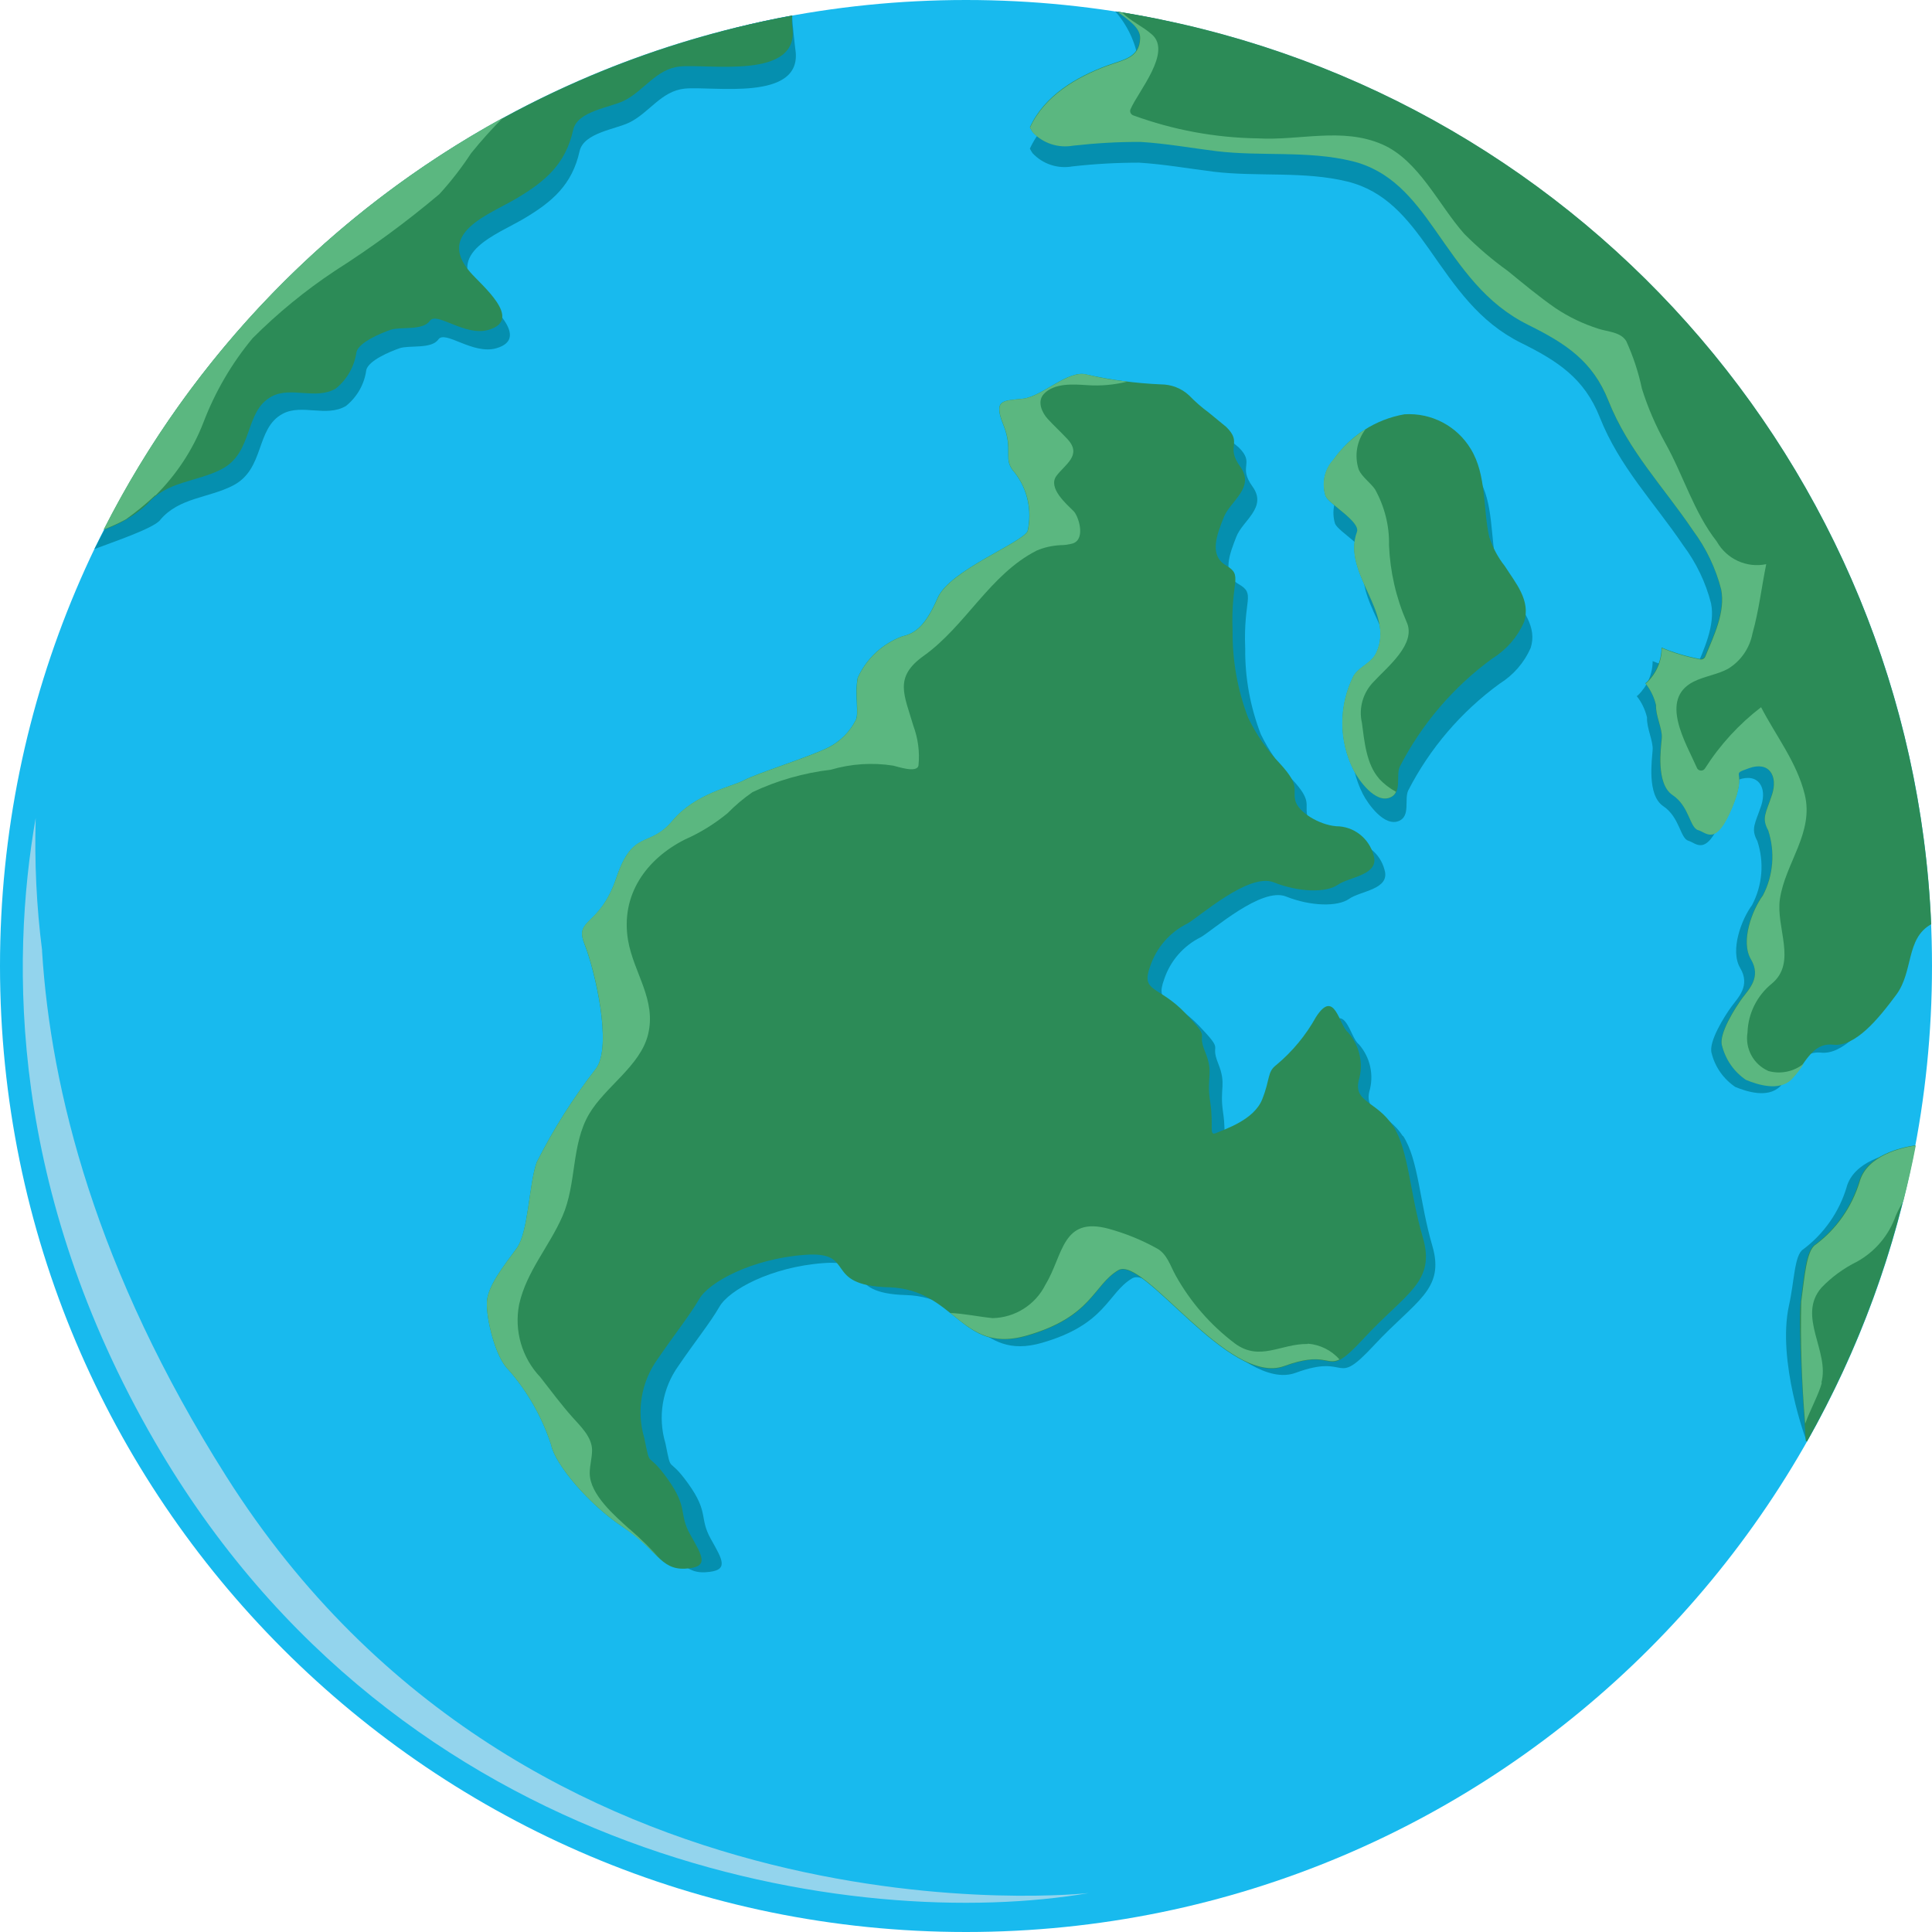<?xml version="1.0" encoding="UTF-8"?>
<svg id="Capa_1" data-name="Capa 1" xmlns="http://www.w3.org/2000/svg" xmlns:xlink="http://www.w3.org/1999/xlink" viewBox="0 0 124 124">
  <defs>
    <style>
      .cls-1 {
        fill: none;
      }

      .cls-2 {
        fill: #2c8b57;
      }

      .cls-3 {
        fill: #93d4ed;
      }

      .cls-4 {
        fill: #18baee;
      }

      .cls-5 {
        fill: #5bb780;
      }

      .cls-6 {
        fill: #058faf;
      }

      .cls-7 {
        clip-path: url(#clippath);
      }
    </style>
    <clipPath id="clippath">
      <rect class="cls-1" width="124" height="124"/>
    </clipPath>
  </defs>
  <g class="cls-7">
    <g id="Grupo_1437" data-name="Grupo 1437">
      <path id="Trazado_1253" data-name="Trazado 1253" class="cls-4" d="M124,62c0,34.24-27.76,62-62,62S0,96.24,0,62,27.76,0,62,0s62,27.76,62,62"/>
      <path id="Trazado_1254" data-name="Trazado 1254" class="cls-6" d="M10.28,33.37c1.21-1.44,3.1-1.4,4.66-2.2,2.08-1.06,1.44-3.67,3.2-4.61,1.23-.66,2.79.24,4.06-.5.72-.58,1.19-1.4,1.31-2.32.16-.61,1.53-1.18,2.14-1.39s2.04.07,2.48-.56,2.21,1,3.73.56c2.23-.65-.46-2.83-1.17-3.66-2.15-2.48,1.2-3.63,2.94-4.66,1.82-1.08,3.09-2.17,3.57-4.33.27-1.19,2.33-1.4,3.22-1.85,1.26-.63,2.02-2,3.51-2.16,1.77-.19,7.63.89,7.12-2.51-.03-.22-.23-1.94-.2-2.19C31.79,4.46,14.55,18.49,6.06,35.24c1.15-.44,3.76-1.31,4.22-1.86"/>
      <path id="Trazado_1255" data-name="Trazado 1255" class="cls-6" d="M71.58.73c.78.89,1.3,1.98,1.48,3.15-.03,1.26-1.05,1.37-2.06,1.75-1.93.71-3.99,1.91-4.9,3.91.05.1.11.2.17.29.65.7,1.62,1.02,2.56.85,1.42-.16,2.85-.24,4.28-.24,1.61.1,3.18.38,4.78.58,2.83.34,5.79-.05,8.58.63,2.44.6,3.84,2.34,5.24,4.32,1.71,2.44,3.18,4.68,5.92,6.04,2.34,1.16,4.06,2.27,5.05,4.78,1.26,3.18,3.48,5.44,5.36,8.22.83,1.11,1.44,2.38,1.78,3.72.28,1.42-.47,2.96-.99,4.22-.05.15-.2.24-.35.2-.83-.16-1.63-.4-2.41-.72,0,.83-.35,1.62-.94,2.19-.03.02-.05.04-.08.06.32.4.54.87.66,1.37-.03.69.4,1.49.36,2.09s-.38,2.89.68,3.6,1.09,2.07,1.61,2.22,1.12,1.06,2.16-1.42c1.04-2.49-.26-2.02,1.04-2.49s1.86.5,1.48,1.65-.69,1.47-.25,2.28c.45,1.36.33,2.84-.34,4.11-.68.92-1.43,2.91-.76,4.04s-.13,1.89-.55,2.46-1.52,2.29-1.28,3.02c.22.88.76,1.64,1.51,2.15.73.3,2.07.74,2.87-.02s1.25-2.33,2.64-2.18,2.86-1.62,4-3.16c1.09-1.48.58-3.56,2.21-4.45-1.24-29.28-23.17-54.74-51.5-59.22"/>
      <path id="Trazado_1256" data-name="Trazado 1256" class="cls-6" d="M118.52,76.2c-.48,1.59-1.45,2.98-2.78,3.98-.58.36-.57,2.05-.92,3.61-.78,3.55,1.1,8.7,1.15,8.73,3.25-5.73,4.84-11.91,6.1-18.61-.9.13-3.08.62-3.55,2.28"/>
      <path id="Trazado_1257" data-name="Trazado 1257" class="cls-6" d="M90.04,72.92c-.99-1.53-2.46-1.46-2.16-2.84.32-1.07.07-2.22-.67-3.06-.58-.42-.84-2.83-2.03-.97-.64,1.15-1.49,2.18-2.5,3.03-.6.44-.38.87-.89,2.18s-2.37,1.88-2.89,2.12-.16-.38-.4-1.98.24-1.77-.32-3.16.47-.63-1.23-2.41-2.85-1.31-2.23-2.98c.39-1.18,1.24-2.15,2.35-2.7.75-.42,3.89-3.24,5.47-2.61s3.31.67,4.05.15,2.66-.6,2.27-1.87c-.28-1.08-1.25-1.83-2.37-1.84-1.08-.09-2.43-.91-2.59-1.65s.32-.92-.96-2.3c-.82-.86-1.5-1.84-2.02-2.91-.68-1.76-1.02-3.63-1-5.51-.13-3.19.7-3.47-.42-4.12s-.55-2-.15-3.04,2.01-1.88,1.04-3.22.19-1.45-.89-2.52l-1.1-.9c-.45-.32-.86-.69-1.24-1.09-.49-.45-1.13-.7-1.79-.7-1.58-.07-3.14-.27-4.68-.62-1.17-.33-2.8,1.39-4.05,1.53s-1.88.03-1.23,1.67-.08,2.15.71,3c.82,1.05,1.11,2.41.81,3.7-.39.77-4.93,2.48-5.68,4.22s-1.39,2.25-2.23,2.43c-1.25.46-2.27,1.4-2.82,2.61-.2,1,.1,2.38-.15,2.73-.38.72-.96,1.3-1.68,1.68-1.14.58-4.59,1.66-5.34,2.08s-3.09.82-4.56,2.57-2.48.48-3.54,3.59-2.67,2.55-2.01,4.18,1.79,6.46.73,7.9c-1.44,1.85-2.69,3.83-3.75,5.92-.5,1.4-.51,4.41-1.27,5.44s-1.83,2.37-1.88,3.4.53,3.49,1.36,4.28c1.21,1.38,2.13,2.99,2.7,4.74.24,1.24,2.41,3.82,4.56,5.23s2.35,2.7,3.91,2.61,1.1-.78.34-2.14-.1-1.67-1.45-3.55-1.04-.5-1.46-2.58c-.51-1.7-.2-3.53.83-4.97,1.08-1.59,2.03-2.75,2.64-3.81s3.29-2.54,6.66-2.79c3.38-.26,1.05,1.93,5.3,2.05,4.25.12,4.57,4.26,8.72,3.07s4.21-3.19,5.8-4.14,6.97,7.36,10.5,6.06,2.4,1.06,5.04-1.78c2.64-2.84,4.56-3.54,3.73-6.37s-.88-5.53-1.88-7.06"/>
      <path id="Trazado_1258" data-name="Trazado 1258" class="cls-6" d="M96.05,36.25c-.41-1.82-.17-3.95-1.17-5.6-.88-1.46-2.5-2.31-4.2-2.2-1.82.32-3.43,1.35-4.48,2.87-.57.62-.76,1.5-.51,2.3.23.52,2.23,1.63,1.99,2.28-.96,2.61,2.39,5.06,1.24,7.61-.32.7-1.06.87-1.45,1.48-.95,1.88-.95,4.1,0,5.97.33.64,1.38,2.13,2.32,1.73.75-.32.33-1.38.59-1.95,1.39-2.71,3.4-5.06,5.87-6.86.88-.55,1.57-1.34,1.99-2.29.44-1.36-.53-2.45-1.22-3.54-.42-.54-.75-1.14-.97-1.79"/>
      <path id="Trazado_1259" data-name="Trazado 1259" class="cls-2" d="M9.45,32.36c1.23-1.47,3.15-1.42,4.74-2.23,2.11-1.07,1.46-3.72,3.24-4.68,1.25-.67,2.83.24,4.12-.51.73-.59,1.2-1.43,1.33-2.35.16-.62,1.55-1.2,2.18-1.42s2.07.07,2.52-.57,2.24,1.02,3.78.57c2.26-.66-.47-2.87-1.19-3.71-2.18-2.52,1.22-3.68,2.99-4.73,1.85-1.1,3.14-2.2,3.63-4.4.27-1.21,2.37-1.42,3.27-1.87,1.28-.64,2.05-2.03,3.56-2.19,1.79-.2,7.75.9,7.23-2.55-.03-.24-.03-.48,0-.72C31.79,4.49,15.44,16.69,6.67,33.99c1.03-.34,1.98-.9,2.78-1.63"/>
      <path id="Trazado_1260" data-name="Trazado 1260" class="cls-2" d="M71.75.76c.65.5,1.43.99,1.41,1.67-.03,1.28-1.06,1.39-2.09,1.77-1.96.72-4.05,1.93-4.97,3.97.05.1.11.2.17.3.66.71,1.64,1.04,2.59.86,1.44-.16,2.89-.25,4.35-.25,1.63.1,3.23.39,4.84.59,2.87.35,5.88-.05,8.71.64,2.47.6,3.9,2.37,5.31,4.39,1.74,2.48,3.22,4.75,6.01,6.13,2.38,1.18,4.12,2.31,5.13,4.86,1.28,3.22,3.53,5.52,5.44,8.35.84,1.13,1.46,2.41,1.8,3.77.28,1.44-.48,3.01-1.01,4.28-.05.15-.21.24-.36.2-.84-.16-1.66-.4-2.44-.73,0,.84-.35,1.64-.96,2.23-.02.02-.05.04-.08.06.32.41.55.88.67,1.38-.03.7.42,1.51.37,2.12s-.39,2.93.69,3.65,1.11,2.1,1.64,2.25,1.14,1.08,2.2-1.44c1.06-2.52-.26-2.05,1.05-2.52s1.88.5,1.51,1.67-.7,1.5-.25,2.31c.45,1.38.33,2.89-.34,4.18-.69.94-1.46,2.95-.77,4.1s-.13,1.92-.55,2.49-1.55,2.32-1.3,3.07c.23.89.77,1.67,1.53,2.18.75.3,2.11.75,2.92-.03s1.26-2.37,2.68-2.21,2.9-1.64,4.06-3.21c1.11-1.5.6-3.61,2.24-4.52-1.27-29.44-23.08-53.93-52.19-58.57"/>
      <path id="Trazado_1261" data-name="Trazado 1261" class="cls-2" d="M119.32,75.83c-.49,1.61-1.47,3.03-2.82,4.04-.6.37-.71,2.05-.93,3.66s.33,8.94.33,8.94l.07.05c3.35-5.91,5.7-12.33,6.95-19.01-.91.13-3.12.63-3.6,2.32"/>
      <path id="Trazado_1262" data-name="Trazado 1262" class="cls-2" d="M89.39,72.25c-1.01-1.56-2.5-1.49-2.19-2.88.33-1.08.07-2.26-.68-3.11-.58-.43-.85-2.87-2.06-.98-.65,1.17-1.51,2.21-2.54,3.07-.6.45-.38.88-.91,2.21s-2.4,1.91-2.93,2.15-.16-.39-.41-2.01.25-1.8-.33-3.21.47-.64-1.25-2.45-2.89-1.32-2.27-3.02c.4-1.19,1.25-2.18,2.38-2.74.76-.42,3.95-3.29,5.55-2.65s3.36.68,4.11.16c.75-.52,2.7-.62,2.3-1.9-.29-1.09-1.27-1.86-2.4-1.86-1.1-.09-2.47-.92-2.63-1.67s.32-.93-.97-2.34c-.83-.87-1.53-1.87-2.05-2.95-.68-1.78-1.02-3.68-1-5.59-.13-3.24.71-3.53-.42-4.19s-.56-2.03-.15-3.08,2.04-1.91,1.06-3.26.19-1.48-.9-2.55l-1.12-.92c-.45-.33-.87-.7-1.26-1.1-.49-.46-1.14-.71-1.82-.71-1.6-.07-3.19-.28-4.75-.63-1.19-.34-2.84,1.41-4.11,1.55s-1.91.03-1.24,1.69-.08,2.18.72,3.05c.83,1.06,1.13,2.44.83,3.76-.4.78-5,2.51-5.77,4.28s-1.42,2.28-2.27,2.47c-1.27.47-2.3,1.42-2.86,2.66-.21,1.01.11,2.41-.15,2.76-.38.73-.98,1.32-1.71,1.7-1.15.59-4.66,1.69-5.42,2.11s-3.14.84-4.62,2.62-2.52.48-3.59,3.65-2.71,2.58-2.05,4.24c.66,1.66,1.82,6.56.74,8.01-1.46,1.87-2.73,3.88-3.8,6-.51,1.42-.52,4.48-1.29,5.53-.77,1.05-1.86,2.4-1.91,3.44s.53,3.54,1.38,4.35c1.23,1.4,2.16,3.04,2.74,4.81.24,1.26,2.45,3.87,4.63,5.3,2.18,1.43,2.38,2.74,3.97,2.66s1.12-.79.34-2.17-.1-1.69-1.47-3.6-1.06-.51-1.49-2.62c-.51-1.72-.2-3.59.85-5.05,1.1-1.61,2.06-2.8,2.68-3.87s3.34-2.57,6.76-2.83,1.07,1.96,5.39,2.08,4.63,4.33,8.85,3.13,4.27-3.23,5.89-4.2,7.08,7.47,10.66,6.15,2.44,1.08,5.11-1.81c2.67-2.89,4.63-3.59,3.78-6.47s-.9-5.61-1.91-7.16"/>
      <path id="Trazado_1263" data-name="Trazado 1263" class="cls-2" d="M95.59,34.5c-.42-1.85-.17-4.01-1.19-5.68-.89-1.48-2.53-2.34-4.26-2.23-1.84.32-3.48,1.37-4.55,2.91-.58.63-.77,1.52-.51,2.34.23.53,2.26,1.65,2.02,2.31-.98,2.65,2.43,5.13,1.25,7.72-.32.71-1.07.88-1.47,1.5-.96,1.91-.96,4.16,0,6.06.34.65,1.4,2.16,2.36,1.76.76-.32.34-1.4.6-1.98,1.41-2.75,3.46-5.14,5.96-6.96.89-.55,1.59-1.36,2.02-2.33.44-1.38-.54-2.49-1.24-3.59-.43-.54-.76-1.16-.98-1.82"/>
      <path id="Trazado_1264" data-name="Trazado 1264" class="cls-5" d="M9.98,31.8c1.34-1.33,2.39-2.92,3.07-4.67.75-1.97,1.82-3.81,3.17-5.43,1.61-1.61,3.38-3.06,5.28-4.32,2.34-1.49,4.58-3.13,6.7-4.92.75-.82,1.43-1.7,2.04-2.63.64-.79,1.32-1.55,2.04-2.27-11.01,6.03-19.95,15.24-25.63,26.43.49-.19.97-.41,1.43-.66.66-.47,1.29-.99,1.88-1.54"/>
      <path id="Trazado_1265" data-name="Trazado 1265" class="cls-5" d="M113.48,68.73c-.95-.43-1.49-1.44-1.32-2.47.04-1.22.61-2.36,1.56-3.13,1.64-1.36.24-3.6.52-5.44.35-2.31,2.2-4.25,1.59-6.71-.51-2.06-1.84-3.74-2.8-5.59-1.42,1.09-2.64,2.42-3.6,3.93-.09.14-.27.18-.41.09-.04-.02-.07-.06-.09-.09-.72-1.64-2.47-4.44-.23-5.57.7-.35,1.51-.45,2.2-.82.83-.5,1.4-1.33,1.58-2.28.41-1.46.58-2.96.88-4.44-1.26.26-2.54-.33-3.17-1.45-1.47-1.87-2.15-4.26-3.3-6.31-.62-1.12-1.13-2.29-1.51-3.51-.22-1.05-.56-2.07-1-3.04-.36-.6-1.18-.6-1.79-.8-.97-.31-1.9-.75-2.75-1.32-1.07-.74-2.07-1.58-3.08-2.4-.99-.71-1.91-1.5-2.77-2.36-1.65-1.85-2.93-4.74-5.29-5.76-2.57-1.11-5.31-.22-7.99-.38-2.72-.04-5.41-.54-7.96-1.47-.16-.05-.25-.22-.2-.37,0-.02.01-.04.02-.05.48-1.12,2.67-3.65,1.36-4.78-.6-.53-1.34-.84-1.88-1.38-.1-.02-.19-.04-.29-.05.65.5,1.43.99,1.42,1.67-.03,1.28-1.06,1.39-2.09,1.77-1.97.72-4.05,1.93-4.98,3.97.05.1.11.2.17.3.66.71,1.64,1.03,2.59.86,1.44-.16,2.89-.25,4.35-.24,1.63.1,3.23.39,4.84.59,2.87.35,5.88-.05,8.71.64,2.47.6,3.9,2.37,5.32,4.39,1.74,2.48,3.22,4.75,6.01,6.13,2.38,1.18,4.12,2.31,5.13,4.85,1.28,3.23,3.53,5.52,5.44,8.35.84,1.13,1.45,2.41,1.8,3.77.29,1.44-.48,3.01-1.01,4.29-.05.15-.2.24-.36.2-.84-.16-1.66-.4-2.44-.73,0,.84-.35,1.64-.96,2.22-.03.02-.06.04-.08.06.32.41.55.88.67,1.39-.03.7.42,1.51.37,2.12s-.39,2.93.69,3.65,1.1,2.1,1.64,2.25,1.14,1.08,2.19-1.44-.26-2.05,1.06-2.53,1.88.5,1.5,1.68-.7,1.5-.25,2.31c.45,1.38.33,2.89-.34,4.17-.69.94-1.45,2.95-.77,4.1s-.13,1.92-.55,2.49c-.42.57-1.55,2.32-1.3,3.07.23.89.77,1.67,1.53,2.18.75.31,2.11.75,2.92-.02.3-.32.57-.66.8-1.03-.64.52-1.49.7-2.28.48"/>
      <path id="Trazado_1266" data-name="Trazado 1266" class="cls-5" d="M116.9,88.75c.55-2.02-1.58-4.26,0-6.1.66-.69,1.43-1.25,2.28-1.67,1.16-.64,2.05-1.69,2.49-2.94.14-.33.31-.64.49-.95.3-1.18.57-2.36.8-3.57-.91.14-3.12.63-3.6,2.32-.49,1.61-1.47,3.03-2.82,4.04-.6.37-.71,2.05-.93,3.66-.06,2.61.03,5.22.25,7.83.35-.94.88-1.9,1.07-2.62"/>
      <path id="Trazado_1267" data-name="Trazado 1267" class="cls-5" d="M40.4,98.14c-.9-.82-2.55-2.21-2.55-3.59,0-.5.15-.98.15-1.47,0-.84-.73-1.53-1.25-2.11-.74-.83-1.38-1.7-2.07-2.58-1.18-1.24-1.69-2.98-1.36-4.67.47-2.12,1.93-3.71,2.78-5.66.92-2.1.55-4.58,1.71-6.56,1.03-1.75,3.28-3.08,3.78-5.09.56-2.24-.92-3.96-1.28-6.06-.49-2.91,1.16-5.22,3.67-6.48.98-.43,1.89-1,2.72-1.68.49-.5,1.02-.95,1.6-1.35,1.59-.75,3.28-1.23,5.03-1.44,1.3-.38,2.66-.47,4-.26.28.06,1.52.5,1.62-.01.09-.87-.03-1.74-.33-2.55-.58-1.99-1.27-3.11.67-4.49,2.7-1.93,4.24-5.22,7.24-6.75.48-.21,1-.32,1.52-.35.28,0,.56-.04.83-.12.81-.3.34-1.76.02-2.07-.44-.44-1.66-1.48-1.1-2.25.54-.74,1.68-1.33.71-2.37-.42-.45-.87-.86-1.28-1.31-.36-.4-.68-1.11-.23-1.59.67-.71,1.89-.62,2.78-.56.87.06,1.74-.02,2.58-.23-.88-.09-1.74-.24-2.6-.45-1.19-.34-2.84,1.41-4.11,1.55s-1.91.03-1.24,1.69-.08,2.18.72,3.05c.83,1.06,1.13,2.44.83,3.76-.4.78-5,2.51-5.77,4.28s-1.42,2.28-2.27,2.47c-1.27.47-2.3,1.42-2.86,2.65-.21,1.01.11,2.41-.15,2.76-.38.73-.98,1.33-1.71,1.71-1.15.59-4.66,1.69-5.43,2.11s-3.13.83-4.62,2.61-2.52.48-3.59,3.65-2.72,2.58-2.05,4.24c.67,1.66,1.82,6.56.74,8.01-1.46,1.88-2.73,3.89-3.8,6.01-.51,1.42-.52,4.47-1.29,5.53-.77,1.05-1.86,2.4-1.91,3.44s.53,3.54,1.38,4.35c1.23,1.4,2.16,3.04,2.74,4.81.24,1.26,2.45,3.87,4.63,5.3.87.62,1.68,1.32,2.41,2.09-.62-.7-1.29-1.36-2-1.97"/>
      <path id="Trazado_1268" data-name="Trazado 1268" class="cls-5" d="M83.92,86.26c-1.7-.03-3.07,1.15-4.67-.04-1.56-1.18-2.85-2.66-3.8-4.37-.34-.61-.54-1.36-1.19-1.72-.99-.55-2.03-.97-3.12-1.27-2.99-.8-2.89,1.7-4.04,3.59-.64,1.29-1.95,2.12-3.39,2.15-.91-.09-1.81-.29-2.72-.33,1.34,1.07,2.48,2.14,4.89,1.45,4.21-1.2,4.27-3.23,5.89-4.2s7.08,7.47,10.66,6.15c2.54-.93,2.71,0,3.54-.42-.52-.59-1.25-.95-2.03-1.01"/>
      <path id="Trazado_1269" data-name="Trazado 1269" class="cls-5" d="M88.52,49.98c-.83-.93-.95-2.41-1.11-3.59-.22-.96.08-1.96.77-2.65.85-.93,2.75-2.41,2.1-3.82-.68-1.56-1.06-3.23-1.13-4.93.03-1.25-.29-2.49-.9-3.59-.27-.39-.84-.8-1.04-1.25-.3-.9-.13-1.88.45-2.62-.81.51-1.52,1.18-2.08,1.96-.58.63-.77,1.52-.51,2.34.23.53,2.26,1.65,2.02,2.31-.98,2.65,2.43,5.13,1.25,7.72-.32.71-1.07.88-1.47,1.51-.96,1.91-.96,4.16,0,6.06.34.65,1.4,2.16,2.36,1.75.17-.07.3-.19.37-.36-.41-.22-.77-.5-1.09-.84"/>
      <path id="Trazado_1270" data-name="Trazado 1270" class="cls-3" d="M14.53,94.77c-8.39-13.25-11.27-24.82-11.83-33.71v-.08c-.36-2.81-.49-5.65-.41-8.48-1.62,9.27-1.69,23.91,7.64,40.02,15.77,27.23,45.17,31.51,59.96,28.98,0,0-35.89,4.03-55.36-26.73"/>
    </g>
  </g>
</svg>